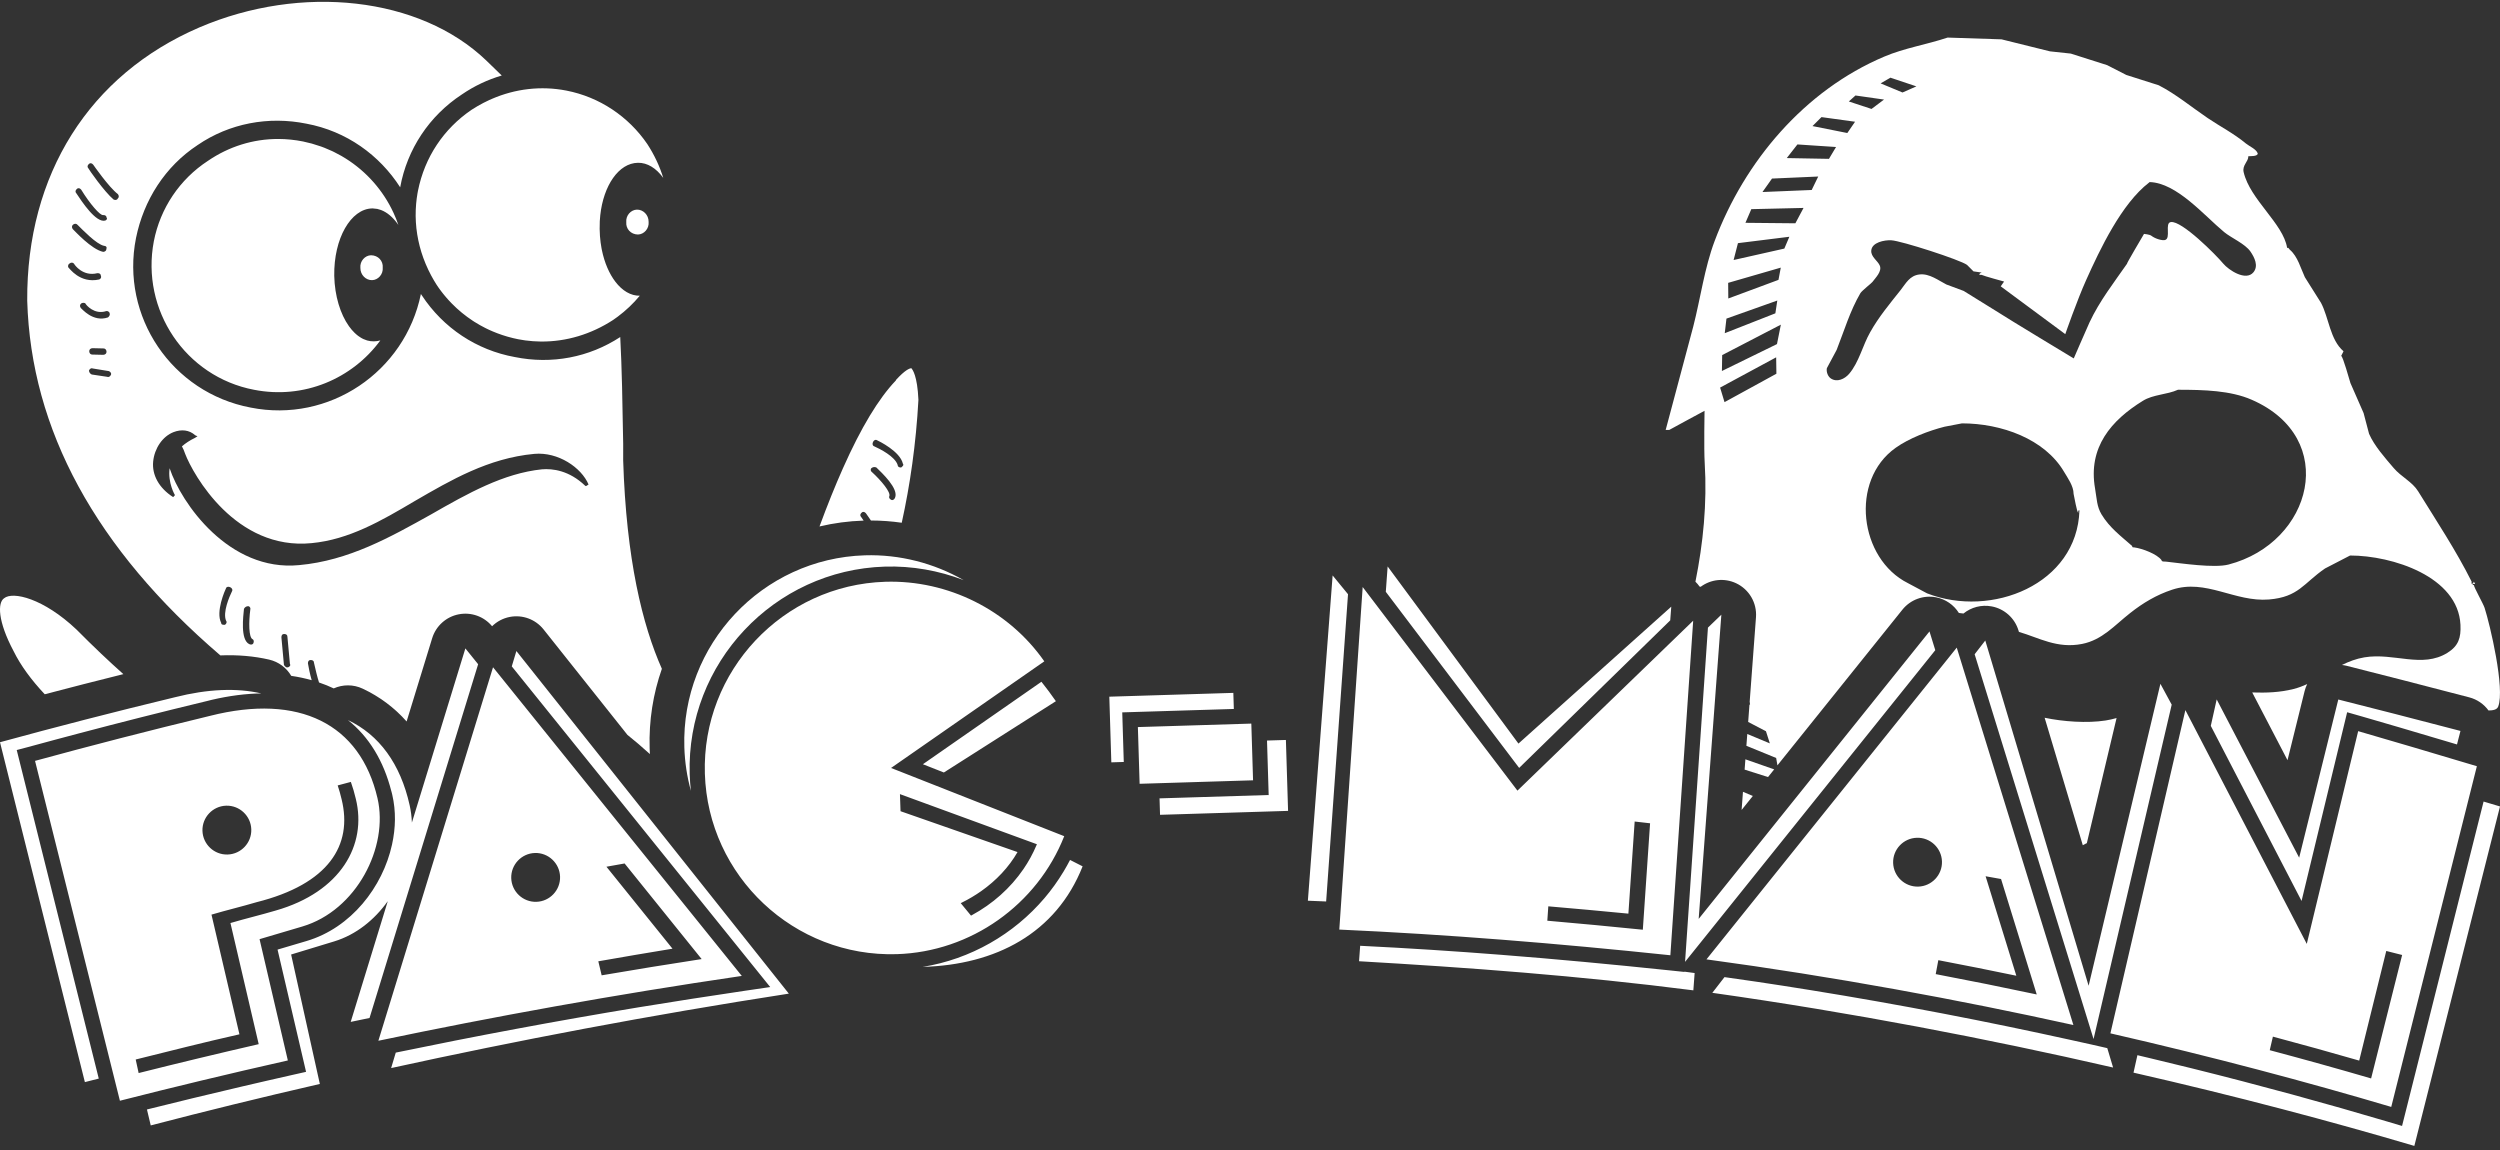 <svg clip-rule="evenodd" fill-rule="evenodd" stroke-linejoin="round" stroke-miterlimit="2" viewBox="0 0 600 276" xmlns="http://www.w3.org/2000/svg"><rect x="0" y="0" width="600" height="276" fill="#333333" stroke="none"/><g fill="#fff"><path d="m490.712 172.26 9.157 30.593c.239-.128.478-.255.716-.38l.253-.11 7.14-30.034c-.857.245-1.735.446-2.641.589-4.433.692-10.211.272-14.625-.658zm-72.399 17.775 2.372.995-2.697 3.359zm7.492-5.383-1.477 1.84-5.618-1.781.185-2.478zm-18.901-45.04c1.848-9.196 2.829-18.796 2.225-28.536-.204-3.252-.038-12.482-.038-12.482s-7.172 3.848-8.483 4.597h-.846c2.21-8.291 4.42-16.583 6.634-24.874 1.725-6.74 2.685-14.001 5.109-20.45 7.148-19.076 21.519-36.161 40.724-44.284 4.857-2.062 10.118-2.873 15.198-4.565 4.32.142 8.625.283 12.946.423 3.878.961 7.746 1.921 11.615 2.882 1.672.185 3.336.361 5.004.537 2.913.926 5.822 1.851 8.73 2.776 1.535.784 3.056 1.568 4.591 2.353 2.6.827 5.19 1.647 7.78 2.475 4.158 2.133 7.87 5.243 11.762 7.877 3.084 2.079 6.24 3.674 9.163 6.097.803.67 2.618 1.401 2.856 2.468-.219.651-1.606.546-2.267.59 0 1.357-1.521 2.132-1.126 3.833 1.525 6.572 9.514 12.344 10.431 18.159h.285c.129.159.252.309.376.458 1.877 1.577 2.628 4.52 3.597 6.582 1.293 2.053 2.581 4.097 3.874 6.15 1.886 3.56 2.162 8.864 5.403 11.622-.185.379-.38.749-.565 1.128.399 0 1.977 5.736 2.224 6.502 1.055 2.405 2.105 4.802 3.16 7.207.442 1.666.875 3.322 1.312 4.979 1.269 2.908 3.854 5.797 5.912 8.212 1.834 2.15 4.443 3.277 5.879 5.603 4.415 7.137 9.077 14.169 12.812 21.631v.564c.404 0 .385-.299.561-.564v.282h.285c0 .423-.214.282-.566.282 0 .37-.095.282.281.282 0 .555 2.229 4.45 2.566 5.481 1.293 4.009 4.933 19.402 3.26 23.693-.298.753-1.247.922-2.318.935-1.092-1.502-2.691-2.649-4.627-3.155-8.56-2.238-23.593-6.127-29.431-7.57-.375-.093-.751-.158-1.124-.198 1.673-.83 3.43-1.506 5.379-1.831 7.095-1.189 13.853 2.697 19.95-1.092 2.662-1.666 3.261-3.622 3.118-6.714-.556-11.578-16.344-16.635-26.495-16.635-2.001 1.039-4.006 2.07-6.007 3.11-5.18 3.542-6.311 6.855-13.464 7.445-8.178.67-15.155-5.048-23.253-2.344-3.726 1.234-6.977 3.164-10.071 5.613-3.778 2.97-6.672 6.441-11.543 7.401-5.988 1.176-10.313-1.491-15.139-2.893l-.095-.318c-.895-2.992-3.388-5.231-6.457-5.803-2.43-.453-4.898.2-6.767 1.718l-.043-.01c-.349-.066-.699-.11-1.048-.129-1.211-1.937-3.19-3.319-5.496-3.759-3.029-.577-6.129.565-8.059 2.969l-29.993 37.36-.305-1.767-7.144-2.918.212-2.839 5.416 2.257-.931-2.913-4.27-2.23.313-4.193.141.06-.09-.744 1.51-20.254c.257-3.447-1.641-6.695-4.77-8.163-2.801-1.315-6.067-.959-8.503.855l-.262-.052c-.294-.419-.628-.81-.998-1.169zm146.819 24.572c-1.041.476-2.12.883-3.262 1.175-3.302.838-6.609.942-9.926.832l8.469 16.254 4.099-16.565c.148-.598.358-1.166.62-1.696zm-54.935-41.147c-.332 0-.969-3.921-1.126-4.511 0-1.877-1.421-3.824-2.286-5.287-4.648-7.912-15.056-11.63-24.499-11.63-1.392.273-2.785.537-4.177.801-3.836.969-8.54 2.785-11.748 5.067-11.092 7.877-8.702 26.644 2.951 32.477 1.535.819 3.06 1.63 4.59 2.449 15.455 6.028 36.015-2.14 36.576-19.93-.395 0-.281.238-.281.564zm41.598-27.108c-5.047-2.202-11.401-2.388-17.674-2.388-2.652 1.199-5.94 1.111-8.421 2.653-7.542 4.652-13.217 11.128-11.473 21.067.423 2.414.395 4.291 1.559 6.212 1.92 3.18 4.624 5.172 7.338 7.568 0 .423.214.291.556.344 1.887.264 5.384 1.56 6.492 3.04 0 .449.789.326 1.121.37 3.631.396 11.497 1.595 14.961.696 20.15-5.243 26.699-30.363 5.541-39.562zm-127.56-2.908 13.454-7.262.057 3.934-12.451 6.822zm102.943-49.204.157-.118c6.51.202 13.074 8.027 17.85 11.983 1.72 1.427 5.042 2.812 6.339 4.698.975 1.427 1.968 3.427.718 4.96-1.844 2.238-5.997-.565-7.252-2.072-1.716-2.071-9.966-10.384-12.589-9.97-1.526.229.109 3.911-1.402 4.308-.604.156-2.205-.212-3.298-1.044-.395-.302-1.73-.425-1.73-.425s-4.762 8.062-3.996 7.043l.092-.127c-3.316 4.764-6.766 9.167-9.18 14.329-.969 2.141-3.778 8.64-3.778 8.64s-15.46-9.317-18.782-11.467c-2.547-1.577-5.085-3.154-7.633-4.732-1.382-.52-2.765-1.03-4.158-1.55-1.796-.899-4.067-2.696-6.448-2.406-2.367.273-3.251 2.124-4.53 3.745-2.685 3.383-5.261 6.458-7.318 10.133-1.801 3.172-2.662 7.163-5.033 9.965-1.055 1.233-2.899 2.123-4.396 1.119-.704-.476-1.122-1.542-.96-2.458.784-1.463 1.568-2.926 2.352-4.397 1.825-4.626 3.208-9.357 5.698-13.613.338-.59 2.89-2.573 2.89-2.696.732-.987 2.319-2.503 1.782-3.886-.466-1.181-2.186-2.124-2.062-3.648.152-1.982 3.165-2.546 4.785-2.467 2.405.115 16.601 4.705 18.202 5.912.513.52 1.031 1.04 1.545 1.551.66.097 1.321.194 1.972.282-.276.123-.566.185-.566.564h.566c.508.273 5.375 1.594 5.375 1.594l-.808 1.151 15.493 11.47s2.847-8.19 5.028-13.02c3.277-7.292 8.477-18.3 15.075-23.351zm-102.444 41.405 14.082-7.306-.932 4.663-13.216 6.461zm1.022-8.754 12.204-4.34-.461 3.068-12.147 4.77zm.413-8.582 12.628-3.655-.552 2.937-12.042 4.47zm2.348-9.529 12.338-1.534-1.208 2.839-12.171 2.741zm3.208-8.159 12.532-.294-1.958 3.688-11.985-.117zm4.962-7.342 11.097-.49-1.569 3.231-11.814.489zm6.102-8.192 9.267.621-1.697 2.839-10.127-.185zm5.774-6.558 8.06 1.109-1.858 2.71-8.355-1.666zm8.16-5.189 6.853.979-3.004 2.251-5.446-1.794zm8.388-4.275 6.23 2.088-3.326 1.469-5.257-2.187z"/><path d="m52.885 157.297c-29.937-25.659-45.45-54.19-46.352-85.117-.185-30.292 14.885-54.233 41.339-65.609 24.51-10.477 52.877-7.329 68.801 7.919 1.3 1.239 2.548 2.448 3.745 3.633-3.378.991-6.612 2.519-9.6 4.565-7.786 5.122-13.105 13.101-14.776 22.266-4.954-7.721-12.882-13.48-22.516-15.274-9.101-1.847-18.491-.073-26.102 5.137-7.797 5.129-12.936 13.205-14.783 22.306-3.755 18.835 8.608 37.129 27.525 40.7 18.777 3.744 37.016-8.531 40.849-27.266.079.119.159.237.24.355 5.129 7.796 13.123 13.119 22.305 14.782 8.855 1.797 17.809.089 25.298-4.804.391 7.38.538 15.783.706 25.643l-.003 3.968c.739 23.732 4.622 39.526 9.287 50.013-2.089 5.96-3.138 12.395-2.933 19.073.014.466.034.93.061 1.393-1.811-1.647-3.613-3.186-5.399-4.615l-20.123-25.305c-1.931-2.428-5.05-3.583-8.096-2.997-1.639.316-3.111 1.106-4.256 2.236-1.937-2.341-4.999-3.441-7.988-2.865-3.028.583-5.486 2.789-6.391 5.737l-6.135 19.984c-2.967-3.35-6.508-5.975-10.532-7.871-2.273-1.071-4.808-1.03-6.961-.066-1.131-.533-2.308-1.008-3.531-1.423-.395-1.226-.847-3.115-1.219-4.77-.004-.45-.367-.627-.817-.622-.45.004-.627.366-.623.816.154.916.47 2.554.899 4.029-1.568-.444-3.205-.793-4.909-1.042-1.124-1.916-3.005-3.37-5.313-3.903-3.562-.822-7.472-1.176-11.697-1.006zm-42.148 9.329c-3.221-3.44-5.786-6.911-7.47-10.343-3.841-7.222-3.858-11.64-2.283-12.703 2.088-1.717 9.47.027 17.381 7.518 4.008 4.045 7.749 7.587 11.244 10.694-6.436 1.602-12.732 3.217-18.872 4.834zm56.801-13.65.605 6.571c.093.269.548.715.817.622.45-.004.896-.459.622-.817l-.605-6.57c-.005-.451-.366-.628-.817-.623-.45.005-.627.366-.622.817zm-8.987-6.849c-.163 1.714-.918 7.397 1.254 8.457.363.176.813.172.99-.191.176-.361.172-.812-.191-.989-.905-.441-.94-4.044-.521-7.202.088-.181-.097-.72-.547-.715-.451.004-.809.278-.985.64zm-4.284-5.003c-.265.544-2.556 5.701-1.178 8.39.004.451.455.446.905.442.357-.274.534-.636.26-.994-.83-1.973.755-5.683 1.462-7.131.177-.362-.097-.72-.46-.897-.361-.176-.812-.172-.989.19zm-13.557-28.746c2.733 8.302 14.237 24.895 31.07 23.251 11.945-1.077 21.972-6.756 31.65-12.15 8.88-5.087 17.412-9.888 26.658-10.843 2.516-.203 6.504.25 10.367 3.954l.184.082.614-.388c-1.715-4.072-7.297-7.879-13.045-7.352-11.045 1.037-20.007 6.308-28.622 11.293-8.082 4.781-15.817 9.276-24.796 10.129-18.225 1.808-28.42-16.402-30.36-21.456-.216-.665-.477-1.263-.766-1.773.872-.767 1.919-1.449 3.121-2.029l.614-.388-.552-.246c-1.411-1.29-3.313-1.475-5.174-.76-2.661 1.02-4.605 3.903-4.914 7.073-.309 3.171 1.366 6.342 4.801 8.532l.43-.47s-1.771-2.971-1.28-6.459zm155.971 13.973c1.901-5.161 3.777-9.816 5.629-13.975 4.343-9.754 8.54-16.705 12.675-21.039l.082-.184c2.148-2.351 3.213-2.759 3.663-2.779.286.348 1.43 1.739 1.692 7.589-.579 10.611-2.011 20.457-4.002 29.496-2.439-.351-4.909-.533-7.395-.538l-1.179-1.701c-.287-.348-.654-.512-1.002-.226s-.512.654-.226 1.003l.659.949c-3.64.113-7.184.594-10.596 1.405zm13.647-14.154c1.227 1.208 5.458 5.076 4.475 7.284-.164.369-.512.655-.88.491s-.654-.512-.491-.88c.41-.921-1.879-3.703-4.23-5.853-.184-.082-.388-.614-.04-.9s.798-.306 1.166-.142zm.066-6.586c.552.246 5.623 2.724 6.296 5.669.286.349-.062.635-.41.921-.45.02-.818-.144-.838-.594-.633-2.045-4.232-3.868-5.704-4.524-.368-.164-.388-.614-.225-.982.165-.368.512-.654.881-.49zm-143.523-72.255c1.935.008 3.893.206 5.855.598l2.111.506 2.221.705.815.307 1.825.785.438.21 1.742.922.195.113c5.116 2.974 9.213 7.346 11.844 12.495l.54 1.111c.433.94.818 1.903 1.153 2.887l-.223-.319c-1.144-1.586-2.497-2.727-3.96-3.279l-.896-.261-1.073-.113-.163.001c-5.083.116-9.224 7.197-9.074 16.191.11 4.835 1.466 9.177 3.519 12.065l.038.052c.416.58.861 1.1 1.33 1.553l.455.411.315.255c.053.04.105.08.158.118l.588.389c.105.063.211.122.318.179l.309.152c.263.121.532.223.804.305l.142.04c.505.137 1.022.202 1.548.19.527-.006 1.04-.082 1.538-.222-6.749 9.21-18.366 14.195-30.313 11.847h-.003c-16.464-3.141-27.191-19.163-24.051-35.626 1.539-7.915 6.186-14.887 13.021-19.341 5.014-3.42 10.817-5.235 16.84-5.227zm-40.244 56.591c-.164.368-.512.654-.88.49l-3.722-.555c-.368-.163-.654-.511-.674-.961.164-.369.512-.654.88-.491l3.906.637c.368.164.654.512.49.88zm-1.06-5.544c.02.45-.328.736-.778.756l-2.618-.062c-.45.02-.736-.328-.756-.778s.328-.736.778-.756l2.618.062c.45-.02.736.328.756.778zm92.452-60.656c5.641-2.444 11.816-3.19 17.916-2.004 7.915 1.539 14.887 6.187 19.423 12.837 1.668 2.56 2.952 5.288 3.825 8.117-1.671-2.311-3.804-3.675-6.072-3.624-4.638.058-8.276 5.484-9.046 12.585l-.115 1.428-.032 1.854.072 1.714.159 1.559.222 1.396.074.379c.63 3.084 1.784 5.731 3.262 7.654v.001c1.642 2.135 3.682 3.377 5.846 3.331-1.551 1.872-3.331 3.562-5.315 5.041l-1.089.777c-5.259 3.427-11.232 5.231-17.313 5.18l-.092-.001c-1.221-.014-2.446-.103-3.67-.269l-.062-.008c-.551-.076-1.101-.167-1.651-.274-.831-.167-1.648-.364-2.45-.591-.097-.028-.194-.056-.29-.084-.352-.103-.701-.212-1.047-.327l-.018-.006c-.415-.138-.825-.285-1.231-.439l-1.037-.416-.763-.335-.455-.211c-.192-.091-.382-.184-.571-.278-.426-.214-.847-.437-1.262-.67l-.043-.024c-.442-.249-.876-.508-1.303-.778l-.396-.254c-1.85-1.209-3.56-2.617-5.109-4.205l-.763-.812-.499-.563-.483-.573c-.103-.125-.206-.252-.307-.379-.105-.131-.208-.263-.31-.396l-.442-.586c-.099-.136-.198-.272-.296-.41l-.506-.745-.65-1.058-.646-1.15-.691-1.365-.644-1.442-.557-1.428c-1.336-3.691-1.962-7.576-1.815-11.495l.091-1.459.141-1.296.182-1.201.119-.65c1.621-8.099 6.187-14.886 12.837-19.423l1.459-.898 1.408-.774 1.35-.659zm-91.689 51.514c.102.266-.062.634-.41.92-3.641 1.245-6.319-2.152-6.503-2.234-.286-.348-.306-.798.042-1.084s.982-.224 1.084.042 2.105 2.701 4.949 1.762c.265-.102.818.144.838.594zm-2.122-9.104c.205.532-.144.818-.409.921-4.644 1.02-7.157-2.745-7.341-2.827-.286-.349-.04-.901.226-1.003.347-.286.798-.306 1.084.042.102.266 2.125 3.151 5.602 2.274.451-.02.818.144.838.593zm67.647-1.941c.149 1.618-1.105 2.988-2.558 3.021-1.452.033-2.822-1.221-2.806-2.954-.148-1.617 1.106-2.987 2.558-3.02 1.733.016 2.938 1.386 2.806 2.953zm-73.242-10.252c1.225 1.207 4.537 4.666 6.357 5.036.45-.021.736.327.573.695.02.45-.328.736-.778.756-2.822-.595-6.808-5.015-7.278-5.445-.287-.348-.307-.798.041-1.084s.798-.306 1.085.042zm137.057-.698c.149 1.617-1.104 2.987-2.557 3.02-1.733-.016-2.937-1.385-2.806-2.953-.149-1.618 1.106-2.988 2.558-3.021s2.822 1.221 2.805 2.954zm-136.173-7.729c2.043 3.336 4.516 6.2 5.232 6.078.45-.02.818.144.839.594.286.348-.062.634-.328.736-2.23.551-5.52-4.441-6.971-6.631-.286-.348-.122-.716.226-1.003.348-.286.716-.122 1.002.226zm2.888-5.991s3.76 5.423 5.906 7.04c.286.348.307.798-.041 1.084-.164.368-.614.388-.982.224-2.249-1.883-6.008-7.305-6.111-7.571-.286-.348-.122-.716.226-1.002.348-.287.716-.123 1.002.225z"/><path d="m596.061 192.373c1.415.421 2.742.817 3.939 1.175l-20.559 81.472c-20.05-5.928-42.802-11.972-67.398-17.584l.935-4.192c.926.219 1.896.45 2.909.692 3.774.902 7.083 1.706 9.958 2.42 16.781 4.167 32.571 8.502 47.021 12.792l3.627 1.078.93-3.693zm-497.204 5.042 12.833-41.798 3.062 3.799-26.064 84.9c-1.513.312-3.018.625-4.518.94l8.892-28.965c-3.21 4.495-7.614 8.051-12.868 9.651-3.669 1.116-6.657 2.025-10.324 3.142 2.297 10.356 4.594 20.711 6.892 31.067-14.128 3.244-27.689 6.584-40.585 9.952l-.908-3.826c7.195-1.801 14.847-3.652 22.962-5.549 2.337-.546 4.29-1 5.776-1.341 2.373-.543 4.407-1.008 5.845-1.33l3.604-.814-.83-3.557-6.013-25.78 6.965-2.061c10.694-3.163 18.274-12.96 20.507-23.138.445-2.017.682-4.034.701-6 .018-2.009-.189-4.007-.638-5.945l-.198-.803-.014-.014c-1.87-7.381-5.42-13.137-10.432-17.123 7.489 3.53 12.603 10.474 14.819 20.463.297 1.342.473 2.726.534 4.13zm425.634-26.99-17.994 77.578c24.595 5.637 47.347 11.705 67.401 17.658l20.552-81.771c-8.286-2.485-22.839-6.804-28.488-8.415l-12.334 51.06zm-474.097 1.383c21.452-5.435 36.049 1.938 40.203 19.753 2.738 11.74-5.042 26.954-18.051 30.803-3.642 1.077-6.609 1.956-10.253 3.034 2.263 9.703 4.526 19.405 6.789 29.108-14.031 3.16-27.497 6.405-40.305 9.671-6.789-27.19-13.579-54.38-20.369-81.569 13.204-3.611 27.239-7.24 41.986-10.8zm-26.691 87.052c-1.116.282-2.227.564-3.334.846-6.79-27.19-13.58-54.38-20.369-81.57 13.204-3.611 27.237-7.24 41.985-10.799 7.897-2.001 14.864-2.266 20.723-.914-3.715.05-7.69.558-11.901 1.54-.006.001-.427.107-1.26.319l-.001-.003c-10.691 2.579-20.955 5.183-30.756 7.775-2.461.65-4.334 1.149-5.704 1.518-2.444.658-4.331 1.17-5.608 1.518l.002.007-3.468.912.867 3.474zm521.036-6.815c8.456 2.25 16.579 4.52 24.326 6.78l7.447-29.629-3.809-.966-6.495 26.312c-6.647-1.919-13.559-3.843-20.714-5.752zm-463.695-63.544c.363 1.087.679 2.199.941 3.324 2.716 11.023-3.103 20.36-20.407 24.699-3.642 1.078-7.179 1.908-10.823 2.985 2.263 9.704 4.444 19.023 6.708 28.726-8.686 1.956-16.826 4.043-24.896 6.045l.706 3.253c9.284-2.337 18.901-4.654 28.814-6.936-2.249-9.646-4.532-19.426-6.781-29.071 3.644-1.079 7.182-1.908 10.825-2.986 15.681-4.47 21.98-15.797 19.263-26.82-.326-1.395-.724-2.752-1.19-4.063zm41.781-28.57 1.107-3.684 65.387 82.225c-33.332 5.16-65.386 11.279-95.45 17.864l1.114-3.71c18.818-3.899 38.33-7.572 58.298-10.873 3.364-.556 7.548-1.225 12.546-2.005 4.449-.695 8.686-1.338 12.691-1.925l.034-.006 6.299-.924-3.988-4.949zm291.051 74.578c2.825.395 5.491.779 8.007 1.152 3.824.568 8.046 1.227 12.656 1.971 21.553 3.477 42.464 7.545 62.302 11.925l5.297 1.17v.001l3.611.825 1.393 4.654c-30.173-6.934-62.652-13.185-96.186-17.929zm-295.549-74.366 59.704 74.078c-30.458 4.467-59.749 9.8-87.222 15.561zm382.941 76.441 17.229-72.471 2.711 5.004-18.755 80.253-1.37-4.438-27.171-87.912 2.553-3.295zm-31.647-81.157-60.068 74.821c30.699 4.161 60.439 9.658 88.062 15.758zm-5.05 78.36c8.225 1.562 16.314 3.196 24.246 4.883-2.853-9.237-5.709-18.473-8.562-27.708l-3.711-.663 7.376 23.876c-6.154-1.281-12.399-2.528-18.723-3.735zm-138.129-6.799c11.529.571 22.754 1.296 33.867 2.168 13.185 1.033 26.503 2.278 40.207 3.714l3.737.392.003-.066 2.457.332-.309 4.153c-27.415-3.523-54.285-5.482-80.231-6.986zm-182.044 7.09c7.902-1.355 15.907-2.656 23.999-3.9l-2.511-3.114-15.982-19.831-4.36.78 15.855 19.673c-5.843.929-12.066 2.041-17.805 3.026zm112.415-27.691c-.485.938-1 1.859-1.544 2.763-1.385 2.301-2.922 4.436-4.582 6.387-7.397 8.695-17.767 14.667-29.243 16.515 17.472-.477 32.011-8.022 38.384-24.132zm150.869 14.151 55.394-68.999 1.393 4.506-60.053 74.802 5.491-80.219 3.219-3.106zm-80.639-79.655-5.61 82.215c26.033 1.174 51.878 3.269 79.454 6.162l5.479-80.293-42.179 40.786zm-113.188 43.428 41.561 16.372c-6.485 16.447-22.386 27.768-40.191 28.314-24.613.754-45.303-18.705-46.057-43.315-.755-24.613 18.703-45.304 43.316-46.058 15.012-.461 29.561 6.781 38.15 19.098zm157.503 36.66c7.54.654 15.166 1.376 22.921 2.161.576-8.514 1.16-17.029 1.741-25.543l-3.699-.424-1.506 22.108c-6.249-.619-13.108-1.226-19.222-1.756zm-155.004-30.248 32.245 11.799.258.096-.112.261c-.421 1.002-.898 1.981-1.417 2.931-.525.958-1.093 1.884-1.696 2.766-3.137 4.585-7.418 8.381-12.398 11.075l-.188.102-2.259-2.743-.208-.253.302-.152h.001c.805-.397 1.594-.826 2.363-1.283.762-.451 1.507-.932 2.234-1.443 3.618-2.546 6.637-5.736 8.728-9.379l-27.908-9.751-.171-.06-.005-.179-.133-3.92zm-87.975 13.994c3.228-.099 5.939 2.453 6.038 5.681s-2.451 5.939-5.679 6.038-5.941-2.451-6.04-5.679 2.453-5.941 5.681-6.04zm195.145-62.105-5.248 73.741c-1.462-.064-2.924-.124-4.386-.182l5.941-78.066zm228.275 63.23 9.394-37.96c5.816 1.438 20.794 5.312 29.322 7.542l-.835 3.245c-.759-.226-1.536-.458-2.325-.692-7.637-2.272-16.321-4.839-20.403-6.002l-3.635-1.038-.891 3.694-10.05 41.598-21.785-42.021 1.416-6.35zm-91.765-4.777c3.228-.099 5.941 2.452 6.039 5.68.099 3.228-2.45 5.94-5.679 6.039s-5.941-2.452-6.04-5.68 2.451-5.94 5.68-6.039zm-405.762-7.702c3.229-.099 5.94 2.453 6.039 5.681s-2.451 5.94-5.679 6.039-5.941-2.452-6.04-5.68 2.453-5.941 5.68-6.04zm249.813-15.635 4.533-.139.522 17.022-30.728.942-.121-3.949 26.194-.803zm-138.266 12.076c-.151-1.318-.248-2.653-.289-4.002l-.001-.014c-.406-13.308 4.651-25.557 13.136-34.577 8.48-9.017 20.393-14.814 33.696-15.225l.02-.001c6.504-.198 12.934.945 18.901 3.246-7.128-4.076-15.353-6.213-23.722-5.956-24.612.754-44.071 21.444-43.316 46.057.111 3.618.653 7.125 1.575 10.472zm107.274-15.308 27.226-.834.418 13.612-27.227.835zm-23.149-10.874c1.225 1.534 2.384 3.097 3.472 4.664l-26.886 17.111-5.035-1.984zm114.486 14.838 36.677-32.863-.25 3.292-36.257 35.41-32.005-42.265.441-6.086zm-68.307-8.311-23.142.709-3.638.112.112 3.638.253 8.263-2.986.092-.484-15.759 29.766-.913z"/></g></svg>